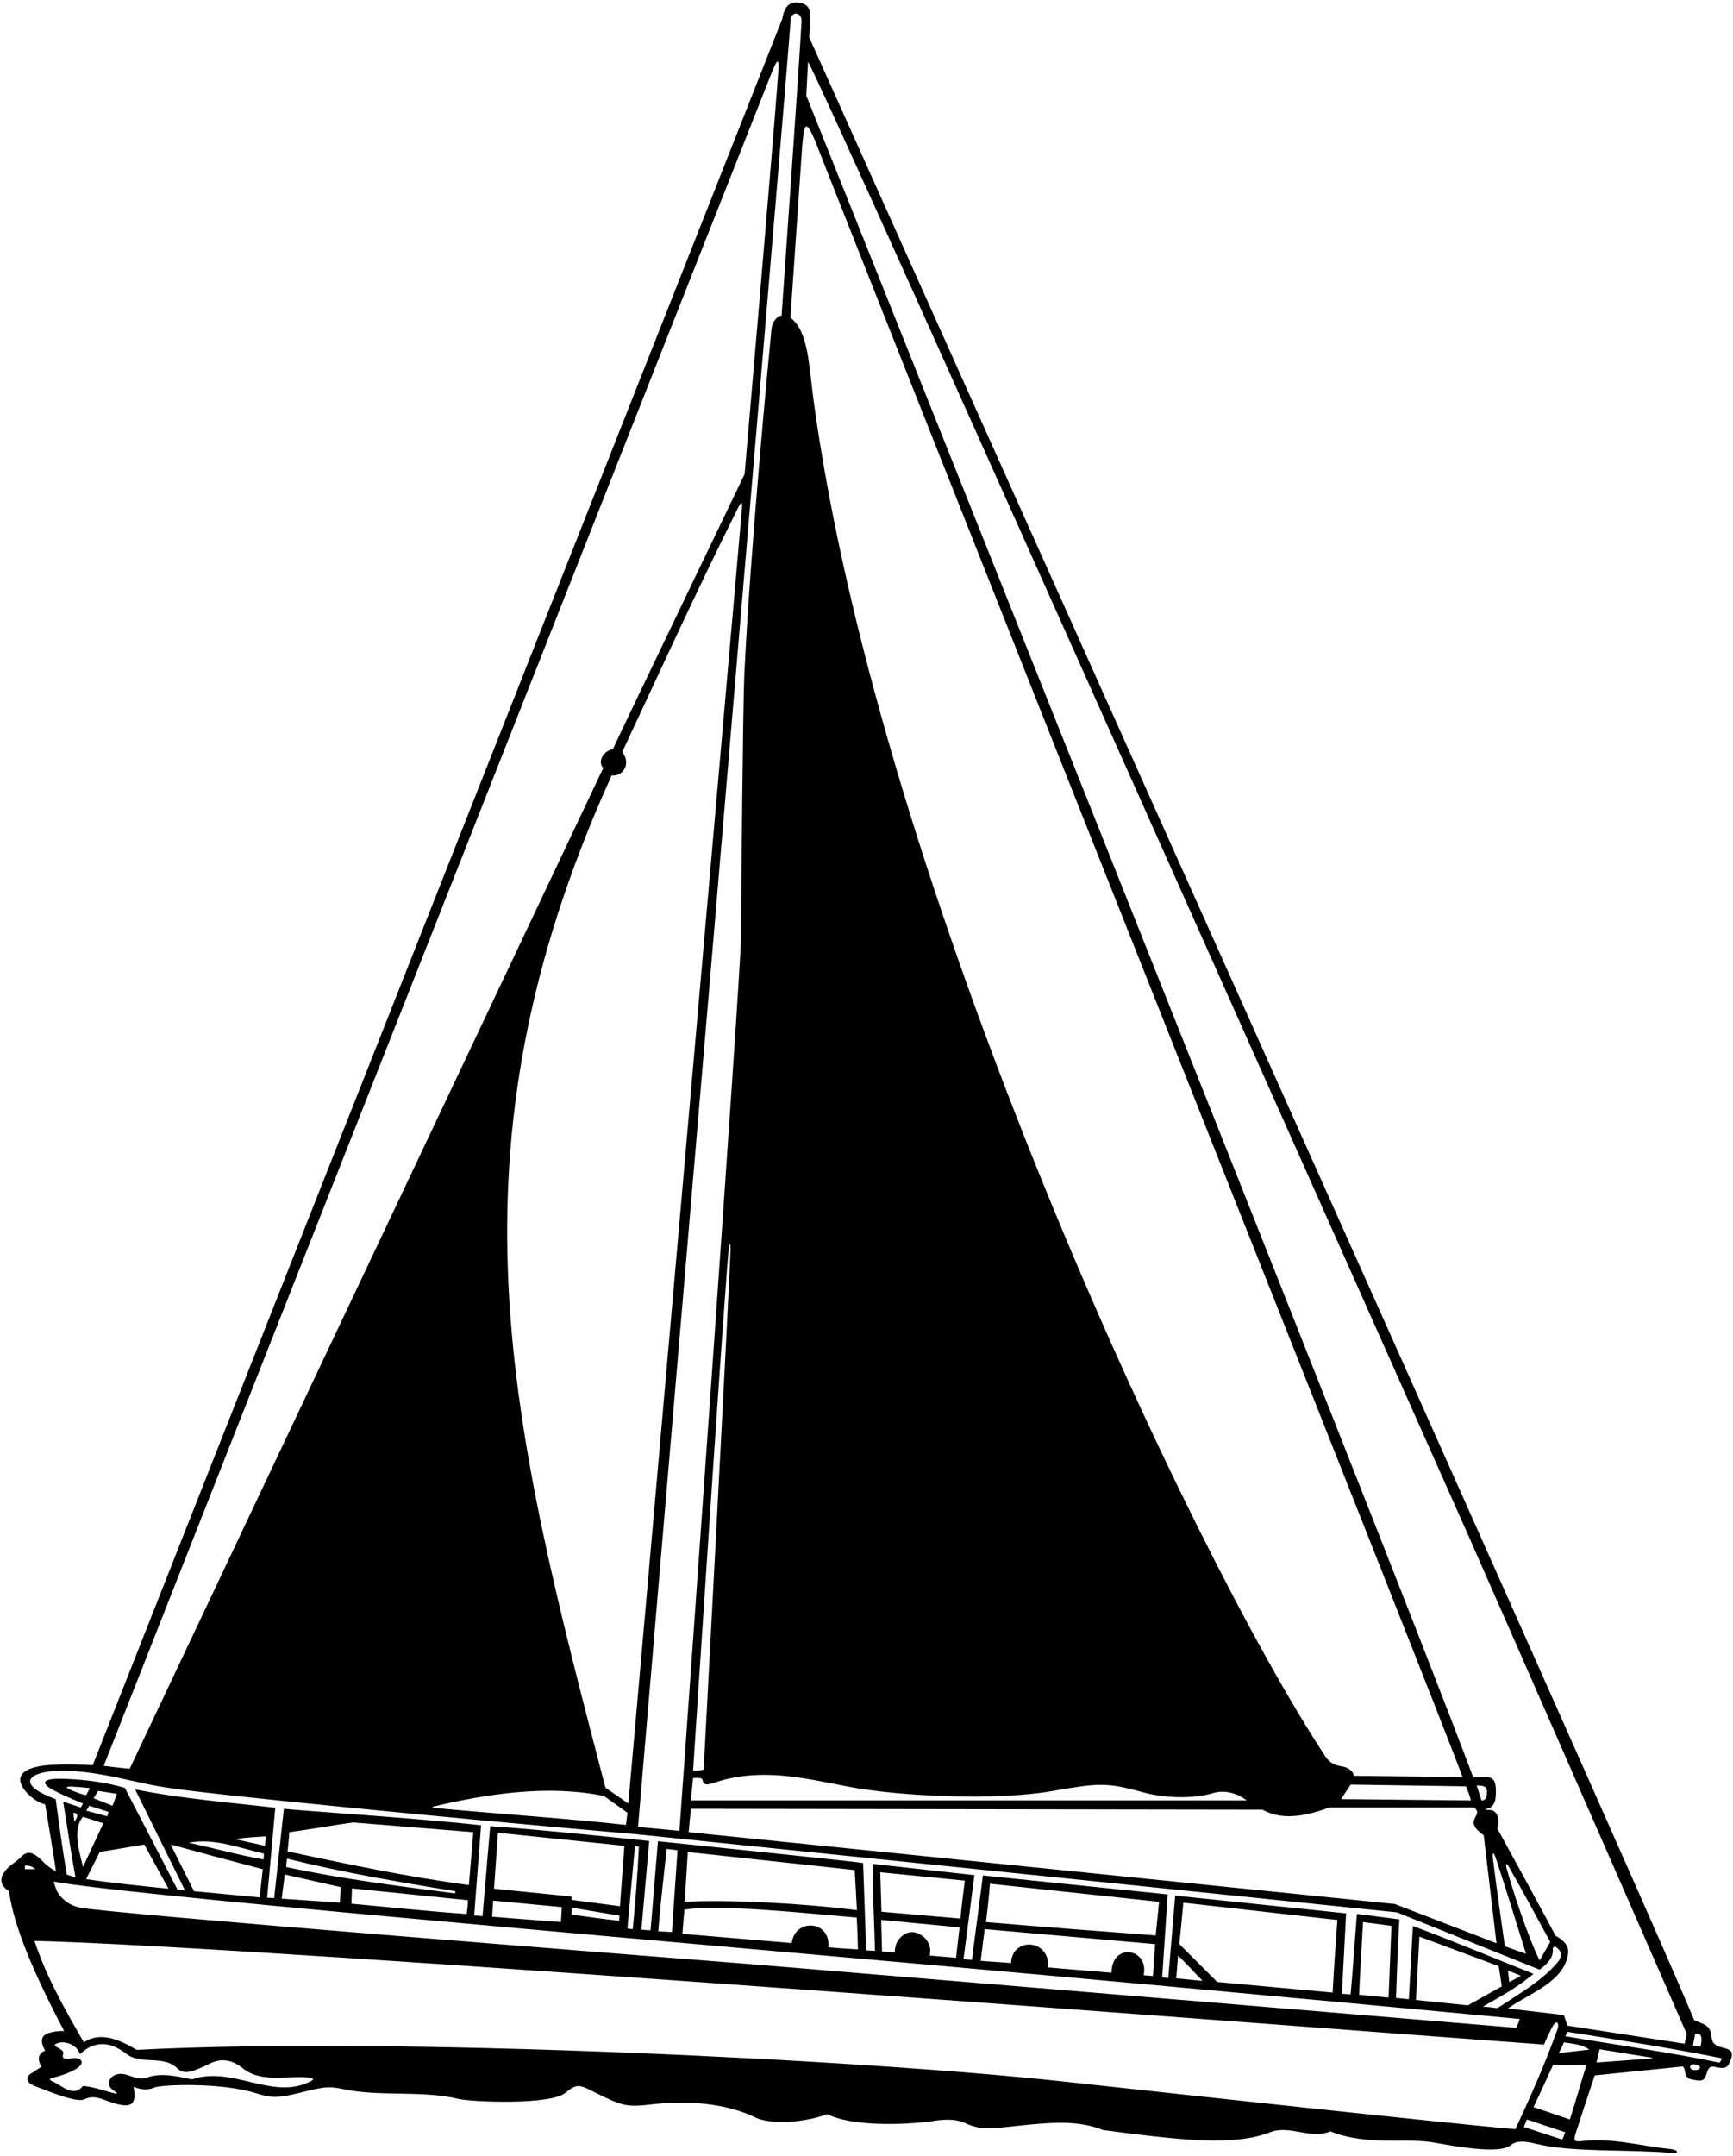 <?xml version="1.0" encoding="UTF-8"?>
<svg xmlns="http://www.w3.org/2000/svg" xmlns:xlink="http://www.w3.org/1999/xlink" width="480pt" height="597pt" viewBox="0 0 480 597" version="1.1">
<g id="surface1">
<path style=" stroke:none;fill-rule:nonzero;fill:rgb(0%,0%,0%);fill-opacity:1;" d="M 477.246 566.949 C 475.809 566.566 474.238 566.129 474.09 564.121 C 473.84 560.746 472.102 560.477 469.273 559.363 C 450 513 227.211 17.391 224.145 10.375 C 224.215 8.898 224.438 4.184 224.426 4 C 224.27 1.711 223.004 0.871 220.836 0.691 C 218.738 0.52 217.258 1.754 216.676 5.207 C 212.578 15.688 28.703 480.891 25.68 488.727 C 23.312 488.586 15.094 488.188 10.746 489.047 C 4.703 490.238 4.699 493.098 7.125 496 C 8.547 497.703 10.523 499.07 12.504 499.586 C 12.504 499.586 15.215 515.621 15.5 518.125 C 14.781 517.75 13.043 516.578 12.402 515.91 C 9.785 513.18 7.926 511.941 5.891 514.078 C 5.133 514.875 4.199 515.52 3.316 516.191 C -0.031 518.738 -0.766 521.578 2.5 523.617 C 3.719 533.012 9.312 546.312 17.75 562.293 C 11.375 562.438 10.625 564.301 12.504 567.781 C 10 568.688 10.672 571.078 11.527 572.176 L 8.355 574.25 C 7.582 574.777 6.66 576.391 9.629 577.555 C 15.207 579.742 21.504 582.207 23.504 581.199 C 25.594 580.145 27.582 580.871 29.641 581.652 C 38.059 584.844 37.465 581.309 37.027 577.785 C 38.949 578.535 40.961 578.812 42.742 577.973 C 44.414 577.188 60.848 576.453 70.766 579.504 C 74.168 580.547 76.145 581.133 82.074 579.664 C 89.27 577.883 90.715 577.465 95.117 578.418 C 105.176 580.59 116.758 578.664 126.926 581.109 C 130.633 581.996 152.297 582.848 156.492 579.508 C 159.609 577.023 160.227 577.027 164.027 578.945 C 172.145 583.035 173.504 583.48 180.109 582.684 C 189.867 581.504 200.793 582.133 209.367 586.324 C 212.598 587.902 221.172 588.195 229.176 585.352 C 237.18 589.352 254.328 587.883 257.816 587.332 C 261.156 586.801 264.391 586.48 267.414 587.859 C 272.453 590.148 275.355 589.152 285.379 588.211 C 292.285 587.562 299.273 587.18 305.547 589.742 C 327.715 592.676 342.035 594.168 351.691 590.383 C 357.285 588.188 362.781 592.445 368.5 590.109 C 373.605 592.223 379.984 592.746 385.938 592.691 C 389.449 592.66 393.973 592.613 397.316 593.223 C 405.926 594.797 415.688 596.219 418.391 593.945 C 420.121 592.484 422.762 592.891 425.129 593.477 C 435.426 596.023 449.695 594.988 463.121 596.082 C 465.211 596.254 464.746 595.207 462.742 595.008 C 454.59 594.195 446.859 591.848 438.242 592.793 C 436.141 593.023 435.723 592.809 436.391 590.754 C 438.121 585.438 439.707 580.512 441.699 574.613 L 465.734 572.176 C 466.5 572.062 466.594 572.961 466.676 573.48 C 467.035 575.77 468.363 575.652 469.301 575.867 C 471.992 576.492 472.234 575.504 472.824 573.715 C 473.281 572.328 473.773 571.988 474.996 572.262 C 478.07 572.949 478.598 572.441 479.441 570.086 C 480.285 567.734 478.844 567.375 477.246 566.949 Z M 469.516 563.148 C 471.957 562.535 471.223 565.586 470.98 566.684 L 468.906 566.32 Z M 223.809 17.074 C 231.066 30.324 395.969 401.016 406.535 424.762 C 406.73 425.203 412.477 438.262 419.988 455.34 C 432.527 483.836 467.199 563.148 467.199 563.148 L 466.59 565.832 L 434.137 560.828 L 433.16 557.902 C 428.062 557.266 423.062 556.75 417.664 556.07 C 423.324 551.996 433.387 548.766 434.332 540.824 C 434.547 539.008 433.547 537.434 430.844 535.941 C 427.562 529.625 414.738 506.293 414.738 506.293 C 415.27 504.301 415.281 501.043 412.25 501.109 C 411.23 501.133 411.211 500.969 412.059 500.742 C 414.504 500.082 414.344 497.133 414.312 495.5 C 414.273 493.473 413.801 492.156 411.938 492.031 C 411.285 491.984 408.918 492.008 408.027 492.02 C 381.336 421 227.48 36.988 223.32 26.469 C 223.391 25.105 223.691 19.316 223.809 17.074 Z M 194.605 492.879 C 194.926 494.77 196.711 493.922 198.508 493.355 C 210.922 489.414 222.59 492.262 234.727 494.621 C 249.188 497.43 276.191 498.57 291.441 495.891 C 304.184 493.648 306.527 493.449 316.277 496.152 C 322.805 497.961 330.652 498.059 336.164 496.414 C 338.855 495.617 342.27 496.199 345.32 498.484 L 191.355 498.484 L 191.965 492.266 C 193.809 492.168 194.504 492.277 194.605 492.879 Z M 191.965 490.191 C 191.965 490.191 199.711 371.113 201.758 346.5 C 201.992 343.672 202.395 343.824 202.328 346.414 C 202.148 353.484 194.895 489.945 194.895 489.945 C 193.902 490.234 192.941 490.191 191.965 490.191 Z M 349.711 501.047 C 355.566 504.344 362.398 502.512 368.258 500.438 L 408.273 500.438 C 411.336 502.75 404.75 503.75 410.957 508.125 L 414.492 538.016 L 386.312 527.156 L 190.746 507.27 L 191.355 500.805 Z M 371.43 498.121 L 374.113 494.094 L 406.07 494.582 C 406.664 496.145 407.086 497.168 407.418 498.484 Z M 408.996 494.34 C 411.441 494.324 411.883 494.93 411.855 496.289 C 411.832 497.434 411.535 498.578 410.348 498.484 Z M 413.496 514.512 C 413.293 512.742 413.719 512.703 414.273 514.355 C 416.703 521.594 422.668 540.941 422.668 540.941 L 416.812 538.867 C 416.812 538.867 414.309 521.484 413.496 514.512 Z M 417.293 517.262 C 416.922 515.891 417.305 515.781 417.973 516.934 C 421.09 522.332 429.379 537.648 429.379 537.648 L 426.449 542.77 C 422.969 535.801 418.723 522.512 417.293 517.262 Z M 226.074 39.684 C 223.715 34.281 343.82 336.816 350.621 353.949 C 362.285 383.324 401.176 481.328 405.102 492.02 C 400.883 491.969 380.184 491.719 374.965 491.652 C 374.836 490.27 373.191 489.328 371.941 489.105 C 370.418 488.836 368.594 488.574 367.035 486.203 C 329.133 428.672 243.922 246.105 225.418 111.402 C 224.027 101.281 223.996 91.758 218.93 87.957 C 218.93 87.957 222.07 41.938 222.168 40.742 C 222.738 33.574 223.301 33.066 226.074 39.684 Z M 219.004 5.5 C 219.184 2.914 222.141 3.352 222.008 5.922 C 221.449 16.922 216.488 87.348 216.488 87.348 C 214.605 87.816 213.816 89.707 213.668 91.234 C 212.918 98.891 207.699 153.355 206.16 186.836 C 205.793 194.82 205.359 241.957 205.203 260.336 C 205.113 270.664 189.723 485.473 188.184 506.906 C 186.734 506.766 179.398 506.062 176.715 505.805 C 177.555 495.531 217.562 26.27 219.004 5.5 Z M 167.688 494.949 C 141.312 393.957 121.945 319.434 169.395 214.715 C 173.109 214.961 174.652 210.867 172.324 208.246 C 182.863 185.762 193.18 163.047 204.352 140.758 C 205.484 138.5 205.66 139.02 205.488 141 C 202.527 174.812 175.691 481.285 174.031 499.34 C 173.012 498.633 169.215 496.004 167.688 494.949 Z M 173.793 501.902 C 173.652 503.047 173.543 504.215 173.352 505.273 C 158.574 503.582 137.855 502.207 120.172 500.547 C 119.781 500.512 119.699 500.27 120.047 500.188 C 134.82 496.652 151.945 494.047 167.32 497.266 Z M 213.484 20.766 C 215.555 15.531 215.887 15.84 215.461 21.504 C 213.613 45.961 206.238 131.266 206.238 131.266 C 206.238 131.266 173.871 198.562 169.723 207.473 C 167.23 207.73 165.375 210.875 167.078 212.641 C 162.754 221.754 35.926 489.703 35.926 489.703 C 33.879 489.559 30.625 489.109 28.727 488.914 C 50.719 432.914 192.719 73.223 213.484 20.766 Z M 15.43 498.121 C 6.082 494.75 6.371 491.352 14 490.414 C 19.469 489.746 27.699 491.117 32.566 492.164 C 37.711 493.27 42.82 494.543 48.129 495.191 C 57.238 496.672 122.355 503.203 176.086 507.824 C 182.395 508.453 386.922 529.473 386.922 529.473 L 426.449 545.336 C 428.75 543.582 430.414 541.832 430.066 539.398 L 430.598 538.867 C 432.84 540.09 432.688 541.824 431.371 543.367 C 426.945 548.559 420.715 552.035 414.738 556 C 413.469 555.844 412.5 555.668 410.715 555.582 C 415.684 552.715 419.914 550.5 424.75 546.5 C 413.836 542.168 402.238 537.293 391.336 533.25 L 390.215 553.508 L 386.664 553.168 C 386.914 545.582 387.164 539.418 387.586 531.418 C 384.086 531 379.48 530.332 375.836 529.918 C 375.25 537.082 374.723 545.406 374.086 552.168 C 373.414 552.168 372.48 552.027 371.672 552.043 L 372.836 529.75 L 325.5 524.832 L 323.586 547.668 C 323.02 547.625 322.477 547.449 321.895 547.465 C 322.414 540.062 323.414 524.5 323.414 524.5 L 272.25 519.25 L 269.191 542.652 L 266.875 542.406 L 269.887 519.164 L 241.742 516.055 C 241.676 524.863 242.203 532.914 242.352 540.141 C 241.66 540.027 240.723 540.102 239.91 539.965 L 239.059 515.824 C 235.465 515.211 186.273 510.238 182.238 509.781 C 181.445 518.762 180.902 526.516 180.172 534.445 C 179.355 534.387 178.258 534.355 177.652 534.227 L 179.816 509.715 C 179.816 509.715 151.301 506.656 135.777 505.605 L 133.648 530.496 L 131.332 530.328 L 133.246 505.363 C 115.805 503.41 83.965 501.371 78.629 500.805 C 78.105 505.281 75.945 525.504 75.945 525.504 L 73.992 525.441 L 76.25 500.5 C 63.562 499.043 50.105 497.977 37.418 495.414 C 37.418 495.414 46.582 513.918 51.25 523.418 L 49.168 523.195 L 34.582 495 C 29.418 493.5 23.82 492.688 17.75 492.5 C 11.285 492.301 11.191 493.766 15.129 495.82 C 18.289 497.469 22.996 499.34 22.996 499.34 L 22.387 500.438 C 20.82 499.902 19.25 499.418 17.5 498.832 C 18.602 505.555 19.668 513.168 20.922 519.836 C 20.082 519.5 19.383 519.32 18.5 519 C 17.418 512.832 16.332 504.832 15.43 498.121 Z M 406.562 555.215 L 392.188 553.73 L 393.145 536.184 L 415.105 544.359 C 415.422 546.195 415.664 548.059 415.957 549.965 Z M 417.664 545.578 C 418.766 546.066 420.18 546.523 421.211 547.035 C 420.234 547.648 419.047 548.25 418.031 548.75 Z M 385.395 533.199 L 384.605 553.066 L 376.43 552.289 C 376.75 545.332 377.16 538.867 377.527 532.16 Z M 326.652 538.258 C 327.02 534.477 327.5 529.832 327.754 526.789 L 370.414 531.582 C 369.949 538.648 369.414 545.332 369.109 551.68 L 337.145 548.75 Z M 333.086 548.418 C 330.887 548.293 328.164 547.918 325.793 547.73 L 326.289 541.43 C 328.836 543.832 330.766 546.098 333.086 548.418 Z M 307.867 546.188 L 290.297 544.723 C 290.914 536.75 280.25 536.25 280.051 543.504 C 277.242 543.262 274.438 543.141 271.633 542.895 L 272.73 534.109 L 319.945 538.258 L 319.336 547.082 L 316.766 546.875 C 318.332 539.32 307.91 537.715 307.867 546.188 Z M 273.098 532.16 C 273.5 528.918 273.914 525.168 274.195 521.543 L 321.043 526.547 L 320.098 535.855 C 304.559 534.68 288.75 533.5 273.098 532.16 Z M 254.309 535.332 C 251.746 534.109 249.184 535.941 248.207 538.258 C 247.965 538.992 247.844 539.723 247.844 540.578 L 244.305 540.332 L 244.059 531.547 L 265.777 533.621 L 264.801 542.039 L 257.48 541.43 C 258.211 538.746 256.625 536.305 254.309 535.332 Z M 244.145 529.301 L 243.816 518.371 L 267.238 520.691 C 266.727 524.645 266.387 527.348 266.02 531.184 Z M 219.297 537.969 L 189.004 535.414 C 189.004 535.414 189.426 529.961 189.582 528.734 C 198.762 527.129 222.348 529.637 237.266 530.914 C 237.461 533.328 237.57 537.18 237.629 539.723 C 234.539 539.504 232.348 539.445 229.422 539.113 C 230.129 531.66 220.16 531 219.297 537.969 Z M 189.648 526.547 L 190.504 512.762 L 236.738 517.762 L 237.352 528.863 C 221.828 526.914 201.426 525.883 189.648 526.547 Z M 187.656 512.266 L 186.105 534.918 L 182.328 534.719 C 182.895 527.188 183.855 519.52 184.645 511.906 C 185.832 512.023 186.559 512.145 187.656 512.266 Z M 176.961 511.297 C 176.535 519.816 175.996 526.508 175.254 534.109 C 174.863 534.109 174.113 534.023 173.781 533.883 L 175.863 511.129 Z M 158.371 526.02 L 158.293 525.082 L 136.828 522.926 L 137.934 507.43 L 172.934 511.051 L 171.715 527.766 Z M 171.594 530.391 L 171.469 531.793 C 167.367 531.336 162.73 530.727 158.293 530.086 L 158.371 528.172 Z M 155.609 528.012 L 155.367 532.16 L 136.309 530.695 L 136.586 526.219 Z M 79.238 516.91 L 79.488 514.59 C 94.738 518.371 110.227 521.055 126.086 523.617 L 126.086 524.227 C 110.957 522.277 94.488 520.203 79.238 516.91 Z M 94.371 522.488 L 94.121 526.777 L 78.02 525.691 L 78.871 518.98 Z M 97.488 522.844 L 129.598 526.102 C 129.586 527.535 129.426 528.707 129.258 529.926 C 118.52 529.176 107.703 528.023 97.332 527.074 Z M 79.656 512.598 C 79.793 511.18 80.027 509.172 80.133 507.27 C 85.746 506.531 93.145 505.18 97.902 504.586 L 131.09 507.27 L 129.867 521.91 C 112.543 519.594 96.367 516.137 79.656 512.598 Z M 52.277 510.199 C 59.23 508.855 65.891 511.527 73.098 513.203 L 73.016 514.836 C 66.062 513.613 59.23 511.664 52.277 510.199 Z M 72.773 517.52 L 71.918 525.328 L 53.738 523.617 L 47.273 510.688 C 56 513.082 63.898 515.195 72.773 517.52 Z M 65.207 509.223 C 67.82 508.695 72.242 508.523 73.633 508.453 L 73.383 511.051 Z M 30.07 501.66 L 29.707 502.879 L 23.918 501.332 L 24.703 499.949 Z M 25.93 497.891 L 27.148 495.844 L 32.391 496.656 L 31.168 499.949 Z M 23.848 497.023 C 22.48 496.781 21 496.164 19.488 495.531 C 18.062 494.938 18.219 494.59 19.918 494.652 C 21.934 494.73 24.918 495.086 24.918 495.086 Z M 28.609 504.832 L 22.996 516.91 C 22.082 512.918 19.918 506.5 23 503 Z M 27.633 512.762 L 39.953 510.688 L 46.668 522.918 C 39.055 522.16 30.473 521.258 23.848 520.27 Z M 20.582 504.418 L 20.312 501.902 C 22.082 502.082 21.332 503.332 20.582 504.418 Z M 257.371 543.988 C 341.992 551.516 420.961 559 420.961 559 C 420.598 559.961 420.414 560.492 419.984 561.438 C 419.984 561.438 212.441 544.156 207.871 543.801 C 173.855 541.137 29.777 529.797 21.973 528.121 C 19.336 527.555 16.898 525.82 15.676 523.375 L 14.82 520.934 C 33.273 524.379 151.328 534.559 257.371 543.988 Z M 6.891 516.543 C 8.113 516.422 8.965 516.785 9.82 517.52 L 6.891 517.52 Z M 84.781 576.824 C 74.531 580.922 64.141 572.004 53.129 575.711 C 49.473 574.938 44.605 573.758 40.816 575.195 C 39.309 575.77 38.035 575.484 35.441 574.555 C 31.059 572.98 28.566 576.844 31.352 578.719 C 32.84 579.719 32.742 579.879 31.051 579.422 C 28.297 578.68 25.582 577.723 22.996 577.543 C 20.273 580.895 17.281 577.41 14.25 576.129 C 13.75 575.918 13.73 575.492 14.234 575.367 C 16.398 574.844 18.676 574.156 20.73 573.02 C 23.594 571.441 22.957 569.816 20.57 569.793 C 19.941 569.785 16.695 570.777 17.5 568.688 C 18.137 567.043 13.043 566.5 16.242 565.598 C 18.125 565.066 21.371 566.121 22.141 568.758 C 27.164 563.93 31.91 566.273 34.992 568.637 C 39.176 571.84 45.309 568.812 49.199 572.738 C 51.086 574.645 53.852 573.395 58.312 571.25 C 61.648 569.645 64.672 570.547 67.273 572.656 C 71.863 576.375 78.18 574.949 83.938 575.105 C 87.453 575.203 87.438 575.762 84.781 576.824 Z M 419.738 589.5 C 402.383 588.043 325.094 579.641 295.328 576.387 C 238.352 570.16 108.664 563.832 37.879 567.539 C 33.73 565.098 27.996 562.172 23.238 565.465 C 18.137 556.684 12.652 546.938 9.562 537.375 C 72 538.832 379.285 562.582 427.672 566.074 C 428.113 564.879 429.062 562.934 429.77 561.504 C 430.816 559.387 431.789 559.531 431.547 561.383 C 427.449 572.73 424.008 580.195 419.738 589.5 Z M 432.688 592.375 L 422.059 588.887 L 422.91 586.816 L 433.527 590.352 C 433.188 591 433.18 591.602 432.688 592.375 Z M 434.812 586.812 C 431.691 585.738 428.18 584.52 424.742 583.398 C 426.754 579.254 428.812 574.562 430.188 571.688 L 439.391 571.812 C 437.801 576.754 436.402 581.934 434.812 586.812 Z M 431.75 568.438 C 432.312 567.312 432.793 566.441 433.16 565.465 C 435.875 565.812 438.75 566.25 440.168 567.477 Z M 457.629 569.914 L 442.191 571.043 L 443.055 567.375 L 457.629 569.73 Z M 469.125 573.129 C 467.688 572.957 467.766 571.27 469.512 571.57 C 471.711 571.941 470.965 573.352 469.125 573.129 Z M 476.227 571.078 C 462.195 568.148 447.801 566.195 433.527 563.758 L 434.137 562.535 C 448.438 564.812 462.562 567 476.836 569.855 C 476.859 570.332 476.594 570.711 476.227 571.078 "/>
</g>
</svg>
